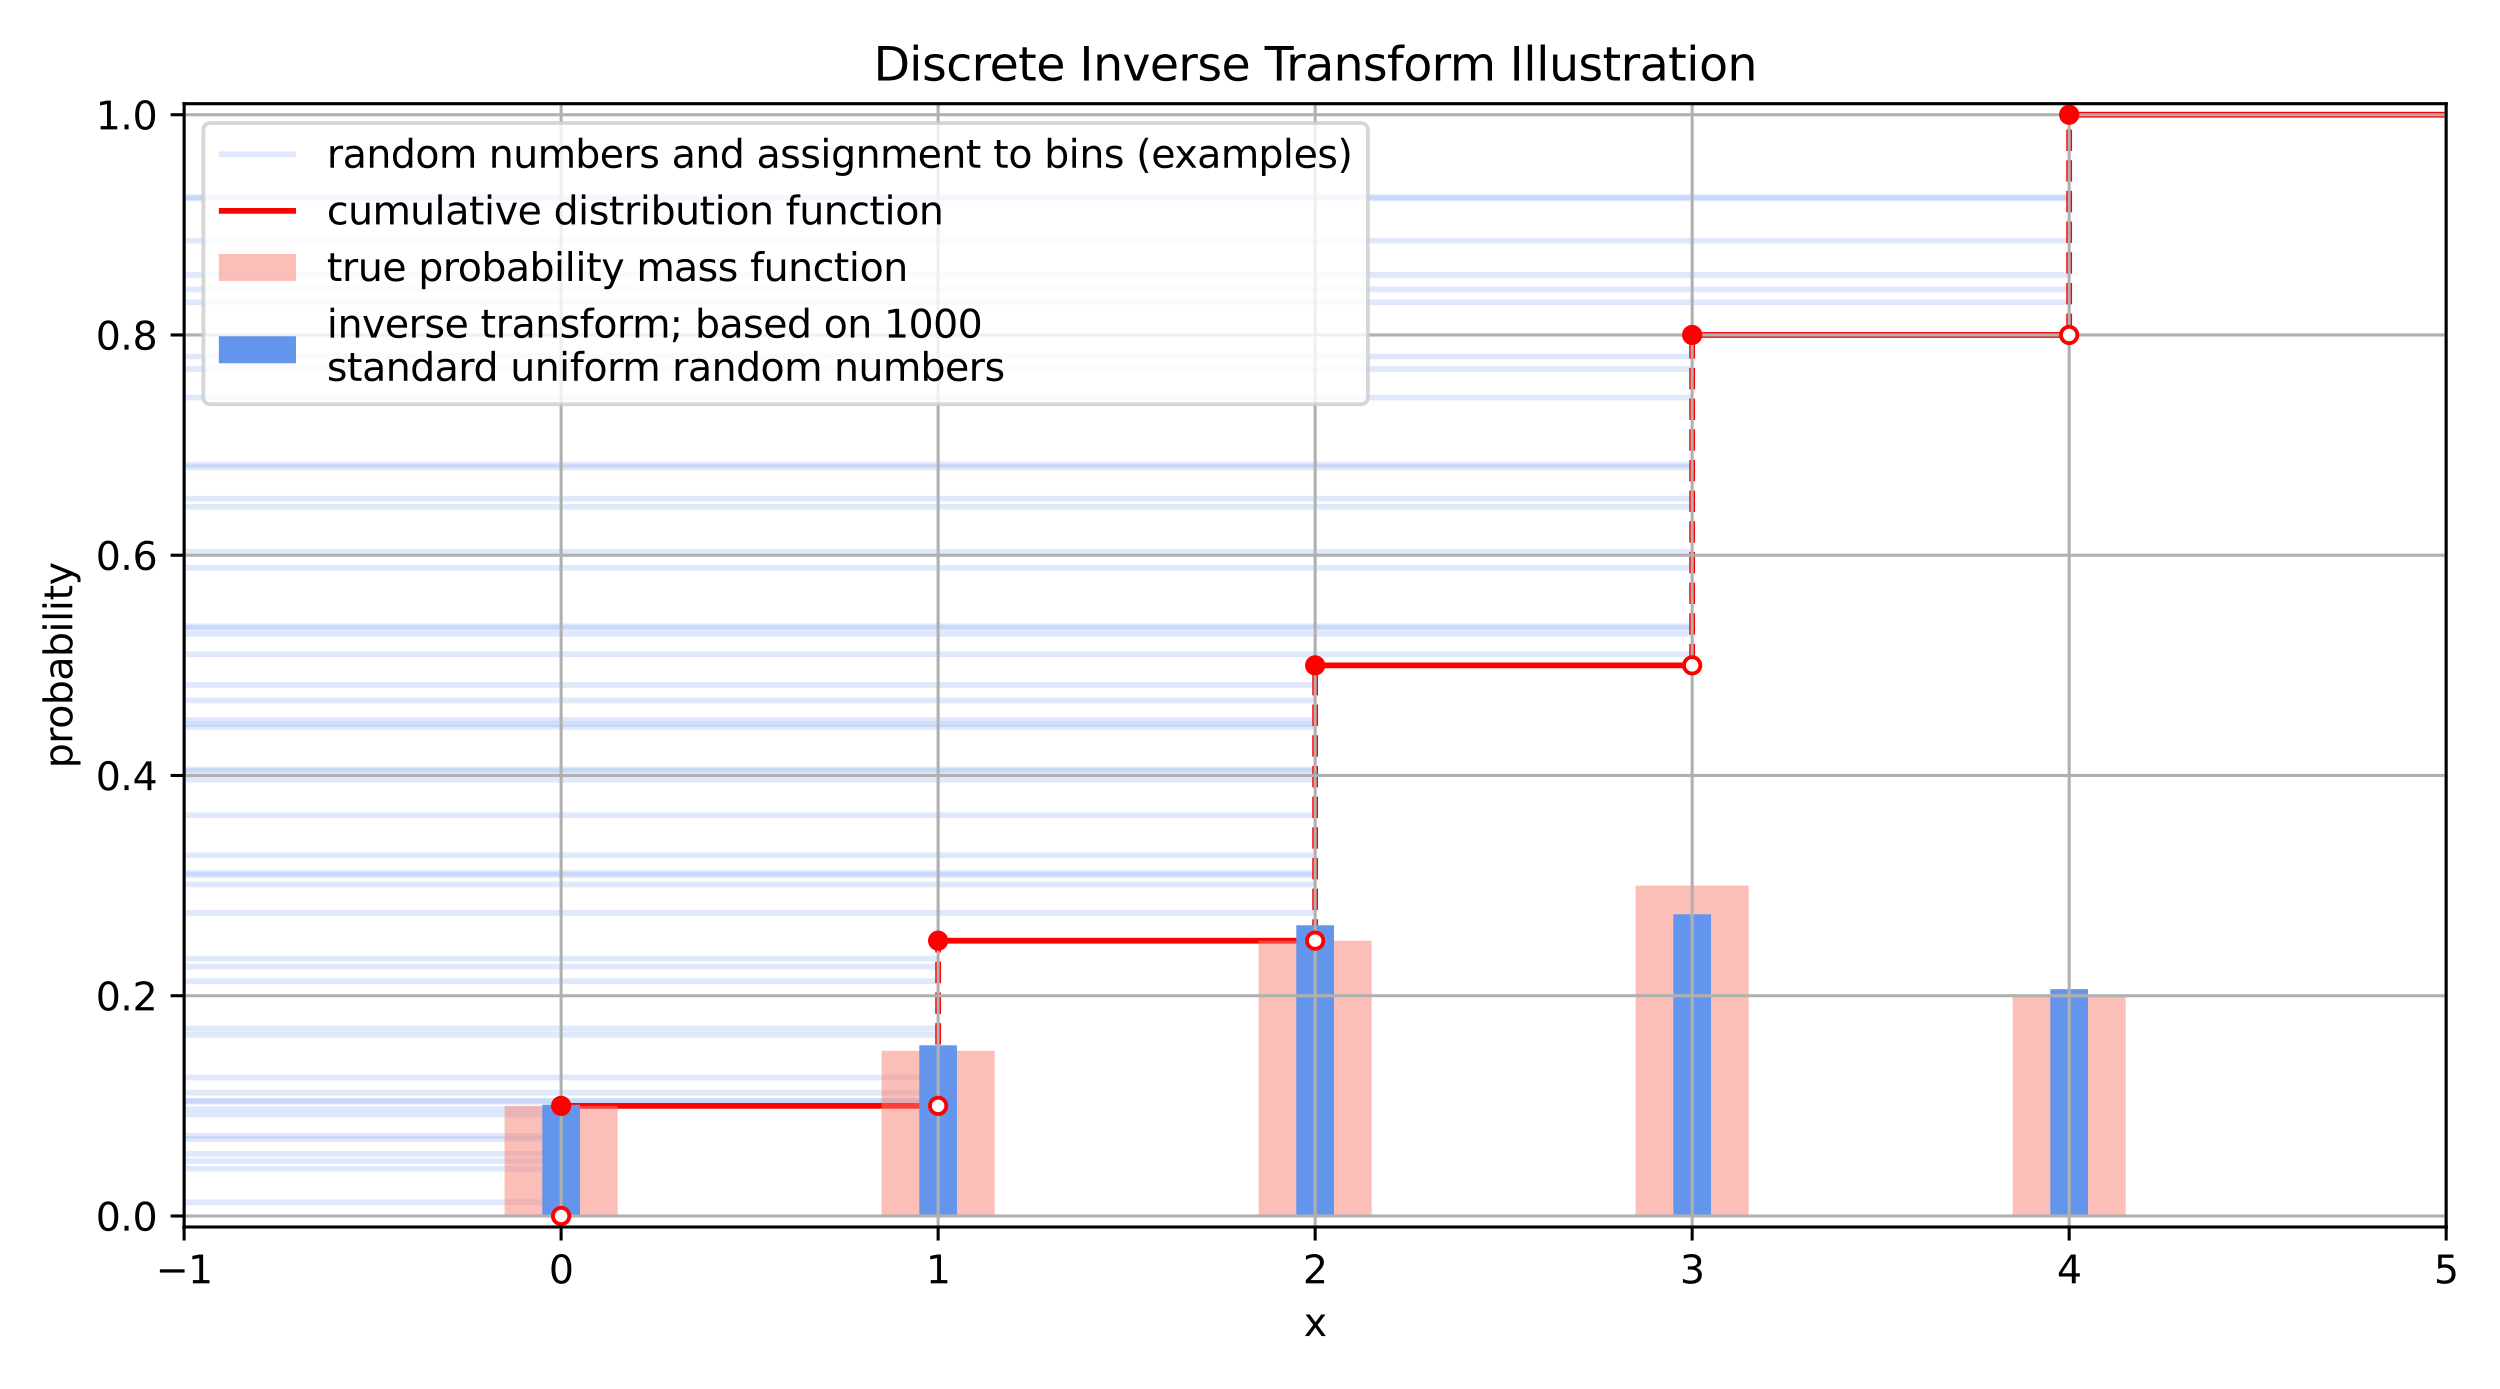 <?xml version="1.0" encoding="utf-8" standalone="no"?>
<!DOCTYPE svg PUBLIC "-//W3C//DTD SVG 1.1//EN"
  "http://www.w3.org/Graphics/SVG/1.1/DTD/svg11.dtd">
<svg xmlns:xlink="http://www.w3.org/1999/xlink" width="648pt" height="360pt" viewBox="0 0 648 360" xmlns="http://www.w3.org/2000/svg" version="1.1">
 <defs>
  <style type="text/css">*{stroke-linejoin: round; stroke-linecap: butt}</style>
 </defs>
 <g id="figure_1">
  <g id="patch_1">
   <path d="M 0 360 
L 648 360 
L 648 0 
L 0 0 
z
" style="fill: #ffffff"/>
  </g>
  <g id="axes_1">
   <g id="patch_2">
    <path d="M 47.72 318.04 
L 634.05 318.04 
L 634.05 26.88 
L 47.72 26.88 
z
" style="fill: #ffffff"/>
   </g>
   <g id="LineCollection_1">
    <path d="M 47.72 254.339 
L 243.163 254.339 
" clip-path="url(#p007c369b09)" style="fill: none; stroke: #6495ed; stroke-opacity: 0.2; stroke-width: 1.5"/>
    <path d="M 47.72 181.533 
L 340.885 181.533 
" clip-path="url(#p007c369b09)" style="fill: none; stroke: #6495ed; stroke-opacity: 0.2; stroke-width: 1.5"/>
    <path d="M 47.72 311.625 
L 145.442 311.625 
" clip-path="url(#p007c369b09)" style="fill: none; stroke: #6495ed; stroke-opacity: 0.2; stroke-width: 1.5"/>
    <path d="M 47.72 71.258 
L 536.328 71.258 
" clip-path="url(#p007c369b09)" style="fill: none; stroke: #6495ed; stroke-opacity: 0.2; stroke-width: 1.5"/>
    <path d="M 47.72 211.282 
L 340.885 211.282 
" clip-path="url(#p007c369b09)" style="fill: none; stroke: #6495ed; stroke-opacity: 0.2; stroke-width: 1.5"/>
    <path d="M 47.72 169.571 
L 438.607 169.571 
" clip-path="url(#p007c369b09)" style="fill: none; stroke: #6495ed; stroke-opacity: 0.2; stroke-width: 1.5"/>
    <path d="M 47.72 186.625 
L 340.885 186.625 
" clip-path="url(#p007c369b09)" style="fill: none; stroke: #6495ed; stroke-opacity: 0.2; stroke-width: 1.5"/>
    <path d="M 47.72 279.269 
L 243.163 279.269 
" clip-path="url(#p007c369b09)" style="fill: none; stroke: #6495ed; stroke-opacity: 0.2; stroke-width: 1.5"/>
    <path d="M 47.72 287.518 
L 145.442 287.518 
" clip-path="url(#p007c369b09)" style="fill: none; stroke: #6495ed; stroke-opacity: 0.2; stroke-width: 1.5"/>
    <path d="M 47.72 248.483 
L 243.163 248.483 
" clip-path="url(#p007c369b09)" style="fill: none; stroke: #6495ed; stroke-opacity: 0.2; stroke-width: 1.5"/>
    <path d="M 47.72 229.228 
L 340.885 229.228 
" clip-path="url(#p007c369b09)" style="fill: none; stroke: #6495ed; stroke-opacity: 0.2; stroke-width: 1.5"/>
    <path d="M 47.72 131.364 
L 438.607 131.364 
" clip-path="url(#p007c369b09)" style="fill: none; stroke: #6495ed; stroke-opacity: 0.2; stroke-width: 1.5"/>
    <path d="M 47.72 288.904 
L 145.442 288.904 
" clip-path="url(#p007c369b09)" style="fill: none; stroke: #6495ed; stroke-opacity: 0.2; stroke-width: 1.5"/>
    <path d="M 47.72 95.636 
L 438.607 95.636 
" clip-path="url(#p007c369b09)" style="fill: none; stroke: #6495ed; stroke-opacity: 0.2; stroke-width: 1.5"/>
    <path d="M 47.72 188.379 
L 340.885 188.379 
" clip-path="url(#p007c369b09)" style="fill: none; stroke: #6495ed; stroke-opacity: 0.2; stroke-width: 1.5"/>
    <path d="M 47.72 162.789 
L 438.607 162.789 
" clip-path="url(#p007c369b09)" style="fill: none; stroke: #6495ed; stroke-opacity: 0.2; stroke-width: 1.5"/>
    <path d="M 47.72 300.92 
L 145.442 300.92 
" clip-path="url(#p007c369b09)" style="fill: none; stroke: #6495ed; stroke-opacity: 0.2; stroke-width: 1.5"/>
    <path d="M 47.72 51.079 
L 536.328 51.079 
" clip-path="url(#p007c369b09)" style="fill: none; stroke: #6495ed; stroke-opacity: 0.2; stroke-width: 1.5"/>
    <path d="M 47.72 302.937 
L 145.442 302.937 
" clip-path="url(#p007c369b09)" style="fill: none; stroke: #6495ed; stroke-opacity: 0.2; stroke-width: 1.5"/>
    <path d="M 47.72 187.723 
L 340.885 187.723 
" clip-path="url(#p007c369b09)" style="fill: none; stroke: #6495ed; stroke-opacity: 0.2; stroke-width: 1.5"/>
    <path d="M 47.72 162.336 
L 438.607 162.336 
" clip-path="url(#p007c369b09)" style="fill: none; stroke: #6495ed; stroke-opacity: 0.2; stroke-width: 1.5"/>
    <path d="M 47.72 285.542 
L 243.163 285.542 
" clip-path="url(#p007c369b09)" style="fill: none; stroke: #6495ed; stroke-opacity: 0.2; stroke-width: 1.5"/>
    <path d="M 47.72 295.239 
L 145.442 295.239 
" clip-path="url(#p007c369b09)" style="fill: none; stroke: #6495ed; stroke-opacity: 0.2; stroke-width: 1.5"/>
    <path d="M 47.72 226.267 
L 340.885 226.267 
" clip-path="url(#p007c369b09)" style="fill: none; stroke: #6495ed; stroke-opacity: 0.2; stroke-width: 1.5"/>
    <path d="M 47.72 268.231 
L 243.163 268.231 
" clip-path="url(#p007c369b09)" style="fill: none; stroke: #6495ed; stroke-opacity: 0.2; stroke-width: 1.5"/>
    <path d="M 47.72 121.109 
L 438.607 121.109 
" clip-path="url(#p007c369b09)" style="fill: none; stroke: #6495ed; stroke-opacity: 0.2; stroke-width: 1.5"/>
    <path d="M 47.72 221.687 
L 340.885 221.687 
" clip-path="url(#p007c369b09)" style="fill: none; stroke: #6495ed; stroke-opacity: 0.2; stroke-width: 1.5"/>
    <path d="M 47.72 299.066 
L 145.442 299.066 
" clip-path="url(#p007c369b09)" style="fill: none; stroke: #6495ed; stroke-opacity: 0.2; stroke-width: 1.5"/>
    <path d="M 47.72 294.389 
L 145.442 294.389 
" clip-path="url(#p007c369b09)" style="fill: none; stroke: #6495ed; stroke-opacity: 0.2; stroke-width: 1.5"/>
    <path d="M 47.72 143.049 
L 438.607 143.049 
" clip-path="url(#p007c369b09)" style="fill: none; stroke: #6495ed; stroke-opacity: 0.2; stroke-width: 1.5"/>
    <path d="M 47.72 103.029 
L 438.607 103.029 
" clip-path="url(#p007c369b09)" style="fill: none; stroke: #6495ed; stroke-opacity: 0.2; stroke-width: 1.5"/>
    <path d="M 47.72 177.564 
L 340.885 177.564 
" clip-path="url(#p007c369b09)" style="fill: none; stroke: #6495ed; stroke-opacity: 0.2; stroke-width: 1.5"/>
    <path d="M 47.72 226.825 
L 340.885 226.825 
" clip-path="url(#p007c369b09)" style="fill: none; stroke: #6495ed; stroke-opacity: 0.2; stroke-width: 1.5"/>
    <path d="M 47.72 250.547 
L 243.163 250.547 
" clip-path="url(#p007c369b09)" style="fill: none; stroke: #6495ed; stroke-opacity: 0.2; stroke-width: 1.5"/>
    <path d="M 47.72 62.386 
L 536.328 62.386 
" clip-path="url(#p007c369b09)" style="fill: none; stroke: #6495ed; stroke-opacity: 0.2; stroke-width: 1.5"/>
    <path d="M 47.72 120.432 
L 438.607 120.432 
" clip-path="url(#p007c369b09)" style="fill: none; stroke: #6495ed; stroke-opacity: 0.2; stroke-width: 1.5"/>
    <path d="M 47.72 283.209 
L 243.163 283.209 
" clip-path="url(#p007c369b09)" style="fill: none; stroke: #6495ed; stroke-opacity: 0.2; stroke-width: 1.5"/>
    <path d="M 47.72 202.109 
L 340.885 202.109 
" clip-path="url(#p007c369b09)" style="fill: none; stroke: #6495ed; stroke-opacity: 0.2; stroke-width: 1.5"/>
    <path d="M 47.72 285.325 
L 243.163 285.325 
" clip-path="url(#p007c369b09)" style="fill: none; stroke: #6495ed; stroke-opacity: 0.2; stroke-width: 1.5"/>
    <path d="M 47.72 236.63 
L 340.885 236.63 
" clip-path="url(#p007c369b09)" style="fill: none; stroke: #6495ed; stroke-opacity: 0.2; stroke-width: 1.5"/>
    <path d="M 47.72 92.407 
L 438.607 92.407 
" clip-path="url(#p007c369b09)" style="fill: none; stroke: #6495ed; stroke-opacity: 0.2; stroke-width: 1.5"/>
    <path d="M 47.72 75.014 
L 536.328 75.014 
" clip-path="url(#p007c369b09)" style="fill: none; stroke: #6495ed; stroke-opacity: 0.2; stroke-width: 1.5"/>
    <path d="M 47.72 164.317 
L 438.607 164.317 
" clip-path="url(#p007c369b09)" style="fill: none; stroke: #6495ed; stroke-opacity: 0.2; stroke-width: 1.5"/>
    <path d="M 47.72 199.443 
L 340.885 199.443 
" clip-path="url(#p007c369b09)" style="fill: none; stroke: #6495ed; stroke-opacity: 0.2; stroke-width: 1.5"/>
    <path d="M 47.72 147.19 
L 438.607 147.19 
" clip-path="url(#p007c369b09)" style="fill: none; stroke: #6495ed; stroke-opacity: 0.2; stroke-width: 1.5"/>
    <path d="M 47.72 266.609 
L 243.163 266.609 
" clip-path="url(#p007c369b09)" style="fill: none; stroke: #6495ed; stroke-opacity: 0.2; stroke-width: 1.5"/>
    <path d="M 47.72 199.845 
L 340.885 199.845 
" clip-path="url(#p007c369b09)" style="fill: none; stroke: #6495ed; stroke-opacity: 0.2; stroke-width: 1.5"/>
    <path d="M 47.72 51.436 
L 536.328 51.436 
" clip-path="url(#p007c369b09)" style="fill: none; stroke: #6495ed; stroke-opacity: 0.2; stroke-width: 1.5"/>
    <path d="M 47.72 78.348 
L 536.328 78.348 
" clip-path="url(#p007c369b09)" style="fill: none; stroke: #6495ed; stroke-opacity: 0.2; stroke-width: 1.5"/>
    <path d="M 47.72 129.257 
L 438.607 129.257 
" clip-path="url(#p007c369b09)" style="fill: none; stroke: #6495ed; stroke-opacity: 0.2; stroke-width: 1.5"/>
   </g>
   <g id="LineCollection_2">
    <path d="M 145.442 315.185 
L 145.442 315.185 
" clip-path="url(#p007c369b09)" style="fill: none; stroke: #ff0000; stroke-width: 1.5"/>
    <path d="M 145.442 286.64 
L 243.163 286.64 
" clip-path="url(#p007c369b09)" style="fill: none; stroke: #ff0000; stroke-width: 1.5"/>
    <path d="M 243.163 243.823 
L 340.885 243.823 
" clip-path="url(#p007c369b09)" style="fill: none; stroke: #ff0000; stroke-width: 1.5"/>
    <path d="M 340.885 172.46 
L 438.607 172.46 
" clip-path="url(#p007c369b09)" style="fill: none; stroke: #ff0000; stroke-width: 1.5"/>
    <path d="M 438.607 86.825 
L 536.328 86.825 
" clip-path="url(#p007c369b09)" style="fill: none; stroke: #ff0000; stroke-width: 1.5"/>
    <path d="M 536.328 29.735 
L 634.05 29.735 
" clip-path="url(#p007c369b09)" style="fill: none; stroke: #ff0000; stroke-width: 1.5"/>
   </g>
   <g id="LineCollection_3">
    <path d="M 145.442 315.185 
L 145.442 286.64 
" clip-path="url(#p007c369b09)" style="fill: none; stroke-dasharray: 5.55,2.4; stroke-dashoffset: 0; stroke: #ff0000; stroke-width: 1.5"/>
    <path d="M 243.163 286.64 
L 243.163 243.823 
" clip-path="url(#p007c369b09)" style="fill: none; stroke-dasharray: 5.55,2.4; stroke-dashoffset: 0; stroke: #ff0000; stroke-width: 1.5"/>
    <path d="M 340.885 243.823 
L 340.885 172.46 
" clip-path="url(#p007c369b09)" style="fill: none; stroke-dasharray: 5.55,2.4; stroke-dashoffset: 0; stroke: #ff0000; stroke-width: 1.5"/>
    <path d="M 438.607 172.46 
L 438.607 86.825 
" clip-path="url(#p007c369b09)" style="fill: none; stroke-dasharray: 5.55,2.4; stroke-dashoffset: 0; stroke: #ff0000; stroke-width: 1.5"/>
    <path d="M 536.328 86.825 
L 536.328 29.735 
" clip-path="url(#p007c369b09)" style="fill: none; stroke-dasharray: 5.55,2.4; stroke-dashoffset: 0; stroke: #ff0000; stroke-width: 1.5"/>
   </g>
   <g id="patch_3">
    <path d="M 130.783 315.185 
L 160.1 315.185 
L 160.1 286.64 
L 130.783 286.64 
z
" clip-path="url(#p007c369b09)" style="fill: #fa8072; opacity: 0.5"/>
   </g>
   <g id="patch_4">
    <path d="M 228.505 315.185 
L 257.822 315.185 
L 257.822 272.368 
L 228.505 272.368 
z
" clip-path="url(#p007c369b09)" style="fill: #fa8072; opacity: 0.5"/>
   </g>
   <g id="patch_5">
    <path d="M 326.227 315.185 
L 355.543 315.185 
L 355.543 243.823 
L 326.227 243.823 
z
" clip-path="url(#p007c369b09)" style="fill: #fa8072; opacity: 0.5"/>
   </g>
   <g id="patch_6">
    <path d="M 423.948 315.185 
L 453.265 315.185 
L 453.265 229.55 
L 423.948 229.55 
z
" clip-path="url(#p007c369b09)" style="fill: #fa8072; opacity: 0.5"/>
   </g>
   <g id="patch_7">
    <path d="M 521.67 315.185 
L 550.987 315.185 
L 550.987 258.095 
L 521.67 258.095 
z
" clip-path="url(#p007c369b09)" style="fill: #fa8072; opacity: 0.5"/>
   </g>
   <g id="patch_8">
    <path d="M 140.556 315.185 
L 150.328 315.185 
L 150.328 286.355 
L 140.556 286.355 
z
" clip-path="url(#p007c369b09)" style="fill: #6495ed"/>
   </g>
   <g id="patch_9">
    <path d="M 238.277 315.185 
L 248.049 315.185 
L 248.049 270.941 
L 238.277 270.941 
z
" clip-path="url(#p007c369b09)" style="fill: #6495ed"/>
   </g>
   <g id="patch_10">
    <path d="M 335.999 315.185 
L 345.771 315.185 
L 345.771 239.826 
L 335.999 239.826 
z
" clip-path="url(#p007c369b09)" style="fill: #6495ed"/>
   </g>
   <g id="patch_11">
    <path d="M 433.721 315.185 
L 443.493 315.185 
L 443.493 236.972 
L 433.721 236.972 
z
" clip-path="url(#p007c369b09)" style="fill: #6495ed"/>
   </g>
   <g id="patch_12">
    <path d="M 531.442 315.185 
L 541.214 315.185 
L 541.214 256.383 
L 531.442 256.383 
z
" clip-path="url(#p007c369b09)" style="fill: #6495ed"/>
   </g>
   <g id="matplotlib.axis_1">
    <g id="xtick_1">
     <g id="line2d_1">
      <path d="M 47.72 318.04 
L 47.72 26.88 
" clip-path="url(#p007c369b09)" style="fill: none; stroke: #b0b0b0; stroke-width: 0.8; stroke-linecap: square"/>
     </g>
     <g id="line2d_2">
      <defs>
       <path id="m38295c2c17" d="M 0 0 
L 0 3.5 
" style="stroke: #000000; stroke-width: 0.8"/>
      </defs>
      <g>
       <use xlink:href="#m38295c2c17" x="47.72" y="318.04" style="stroke: #000000; stroke-width: 0.8"/>
      </g>
     </g>
     <g id="text_1">
      <!-- −1 -->
      <g transform="translate(40.349 332.638)scale(0.1 -0.1)">
       <defs>
        <path id="DejaVuSans-2212" d="M 678 2272 
L 4684 2272 
L 4684 1741 
L 678 1741 
L 678 2272 
z
" transform="scale(0.016)"/>
        <path id="DejaVuSans-31" d="M 794 531 
L 1825 531 
L 1825 4091 
L 703 3866 
L 703 4441 
L 1819 4666 
L 2450 4666 
L 2450 531 
L 3481 531 
L 3481 0 
L 794 0 
L 794 531 
z
" transform="scale(0.016)"/>
       </defs>
       <use xlink:href="#DejaVuSans-2212"/>
       <use xlink:href="#DejaVuSans-31" x="83.789"/>
      </g>
     </g>
    </g>
    <g id="xtick_2">
     <g id="line2d_3">
      <path d="M 145.442 318.04 
L 145.442 26.88 
" clip-path="url(#p007c369b09)" style="fill: none; stroke: #b0b0b0; stroke-width: 0.8; stroke-linecap: square"/>
     </g>
     <g id="line2d_4">
      <g>
       <use xlink:href="#m38295c2c17" x="145.442" y="318.04" style="stroke: #000000; stroke-width: 0.8"/>
      </g>
     </g>
     <g id="text_2">
      <!-- 0 -->
      <g transform="translate(142.26 332.638)scale(0.1 -0.1)">
       <defs>
        <path id="DejaVuSans-30" d="M 2034 4250 
Q 1547 4250 1301 3770 
Q 1056 3291 1056 2328 
Q 1056 1369 1301 889 
Q 1547 409 2034 409 
Q 2525 409 2770 889 
Q 3016 1369 3016 2328 
Q 3016 3291 2770 3770 
Q 2525 4250 2034 4250 
z
M 2034 4750 
Q 2819 4750 3233 4129 
Q 3647 3509 3647 2328 
Q 3647 1150 3233 529 
Q 2819 -91 2034 -91 
Q 1250 -91 836 529 
Q 422 1150 422 2328 
Q 422 3509 836 4129 
Q 1250 4750 2034 4750 
z
" transform="scale(0.016)"/>
       </defs>
       <use xlink:href="#DejaVuSans-30"/>
      </g>
     </g>
    </g>
    <g id="xtick_3">
     <g id="line2d_5">
      <path d="M 243.163 318.04 
L 243.163 26.88 
" clip-path="url(#p007c369b09)" style="fill: none; stroke: #b0b0b0; stroke-width: 0.8; stroke-linecap: square"/>
     </g>
     <g id="line2d_6">
      <g>
       <use xlink:href="#m38295c2c17" x="243.163" y="318.04" style="stroke: #000000; stroke-width: 0.8"/>
      </g>
     </g>
     <g id="text_3">
      <!-- 1 -->
      <g transform="translate(239.982 332.638)scale(0.1 -0.1)">
       <use xlink:href="#DejaVuSans-31"/>
      </g>
     </g>
    </g>
    <g id="xtick_4">
     <g id="line2d_7">
      <path d="M 340.885 318.04 
L 340.885 26.88 
" clip-path="url(#p007c369b09)" style="fill: none; stroke: #b0b0b0; stroke-width: 0.8; stroke-linecap: square"/>
     </g>
     <g id="line2d_8">
      <g>
       <use xlink:href="#m38295c2c17" x="340.885" y="318.04" style="stroke: #000000; stroke-width: 0.8"/>
      </g>
     </g>
     <g id="text_4">
      <!-- 2 -->
      <g transform="translate(337.704 332.638)scale(0.1 -0.1)">
       <defs>
        <path id="DejaVuSans-32" d="M 1228 531 
L 3431 531 
L 3431 0 
L 469 0 
L 469 531 
Q 828 903 1448 1529 
Q 2069 2156 2228 2338 
Q 2531 2678 2651 2914 
Q 2772 3150 2772 3378 
Q 2772 3750 2511 3984 
Q 2250 4219 1831 4219 
Q 1534 4219 1204 4116 
Q 875 4013 500 3803 
L 500 4441 
Q 881 4594 1212 4672 
Q 1544 4750 1819 4750 
Q 2544 4750 2975 4387 
Q 3406 4025 3406 3419 
Q 3406 3131 3298 2873 
Q 3191 2616 2906 2266 
Q 2828 2175 2409 1742 
Q 1991 1309 1228 531 
z
" transform="scale(0.016)"/>
       </defs>
       <use xlink:href="#DejaVuSans-32"/>
      </g>
     </g>
    </g>
    <g id="xtick_5">
     <g id="line2d_9">
      <path d="M 438.607 318.04 
L 438.607 26.88 
" clip-path="url(#p007c369b09)" style="fill: none; stroke: #b0b0b0; stroke-width: 0.8; stroke-linecap: square"/>
     </g>
     <g id="line2d_10">
      <g>
       <use xlink:href="#m38295c2c17" x="438.607" y="318.04" style="stroke: #000000; stroke-width: 0.8"/>
      </g>
     </g>
     <g id="text_5">
      <!-- 3 -->
      <g transform="translate(435.425 332.638)scale(0.1 -0.1)">
       <defs>
        <path id="DejaVuSans-33" d="M 2597 2516 
Q 3050 2419 3304 2112 
Q 3559 1806 3559 1356 
Q 3559 666 3084 287 
Q 2609 -91 1734 -91 
Q 1441 -91 1130 -33 
Q 819 25 488 141 
L 488 750 
Q 750 597 1062 519 
Q 1375 441 1716 441 
Q 2309 441 2620 675 
Q 2931 909 2931 1356 
Q 2931 1769 2642 2001 
Q 2353 2234 1838 2234 
L 1294 2234 
L 1294 2753 
L 1863 2753 
Q 2328 2753 2575 2939 
Q 2822 3125 2822 3475 
Q 2822 3834 2567 4026 
Q 2313 4219 1838 4219 
Q 1578 4219 1281 4162 
Q 984 4106 628 3988 
L 628 4550 
Q 988 4650 1302 4700 
Q 1616 4750 1894 4750 
Q 2613 4750 3031 4423 
Q 3450 4097 3450 3541 
Q 3450 3153 3228 2886 
Q 3006 2619 2597 2516 
z
" transform="scale(0.016)"/>
       </defs>
       <use xlink:href="#DejaVuSans-33"/>
      </g>
     </g>
    </g>
    <g id="xtick_6">
     <g id="line2d_11">
      <path d="M 536.328 318.04 
L 536.328 26.88 
" clip-path="url(#p007c369b09)" style="fill: none; stroke: #b0b0b0; stroke-width: 0.8; stroke-linecap: square"/>
     </g>
     <g id="line2d_12">
      <g>
       <use xlink:href="#m38295c2c17" x="536.328" y="318.04" style="stroke: #000000; stroke-width: 0.8"/>
      </g>
     </g>
     <g id="text_6">
      <!-- 4 -->
      <g transform="translate(533.147 332.638)scale(0.1 -0.1)">
       <defs>
        <path id="DejaVuSans-34" d="M 2419 4116 
L 825 1625 
L 2419 1625 
L 2419 4116 
z
M 2253 4666 
L 3047 4666 
L 3047 1625 
L 3713 1625 
L 3713 1100 
L 3047 1100 
L 3047 0 
L 2419 0 
L 2419 1100 
L 313 1100 
L 313 1709 
L 2253 4666 
z
" transform="scale(0.016)"/>
       </defs>
       <use xlink:href="#DejaVuSans-34"/>
      </g>
     </g>
    </g>
    <g id="xtick_7">
     <g id="line2d_13">
      <path d="M 634.05 318.04 
L 634.05 26.88 
" clip-path="url(#p007c369b09)" style="fill: none; stroke: #b0b0b0; stroke-width: 0.8; stroke-linecap: square"/>
     </g>
     <g id="line2d_14">
      <g>
       <use xlink:href="#m38295c2c17" x="634.05" y="318.04" style="stroke: #000000; stroke-width: 0.8"/>
      </g>
     </g>
     <g id="text_7">
      <!-- 5 -->
      <g transform="translate(630.869 332.638)scale(0.1 -0.1)">
       <defs>
        <path id="DejaVuSans-35" d="M 691 4666 
L 3169 4666 
L 3169 4134 
L 1269 4134 
L 1269 2991 
Q 1406 3038 1543 3061 
Q 1681 3084 1819 3084 
Q 2600 3084 3056 2656 
Q 3513 2228 3513 1497 
Q 3513 744 3044 326 
Q 2575 -91 1722 -91 
Q 1428 -91 1123 -41 
Q 819 9 494 109 
L 494 744 
Q 775 591 1075 516 
Q 1375 441 1709 441 
Q 2250 441 2565 725 
Q 2881 1009 2881 1497 
Q 2881 1984 2565 2268 
Q 2250 2553 1709 2553 
Q 1456 2553 1204 2497 
Q 953 2441 691 2322 
L 691 4666 
z
" transform="scale(0.016)"/>
       </defs>
       <use xlink:href="#DejaVuSans-35"/>
      </g>
     </g>
    </g>
    <g id="text_8">
     <!-- x -->
     <g transform="translate(337.926 346.317)scale(0.1 -0.1)">
      <defs>
       <path id="DejaVuSans-78" d="M 3513 3500 
L 2247 1797 
L 3578 0 
L 2900 0 
L 1881 1375 
L 863 0 
L 184 0 
L 1544 1831 
L 300 3500 
L 978 3500 
L 1906 2253 
L 2834 3500 
L 3513 3500 
z
" transform="scale(0.016)"/>
      </defs>
      <use xlink:href="#DejaVuSans-78"/>
     </g>
    </g>
   </g>
   <g id="matplotlib.axis_2">
    <g id="ytick_1">
     <g id="line2d_15">
      <path d="M 47.72 315.185 
L 634.05 315.185 
" clip-path="url(#p007c369b09)" style="fill: none; stroke: #b0b0b0; stroke-width: 0.8; stroke-linecap: square"/>
     </g>
     <g id="line2d_16">
      <defs>
       <path id="m69687d955c" d="M 0 0 
L -3.5 0 
" style="stroke: #000000; stroke-width: 0.8"/>
      </defs>
      <g>
       <use xlink:href="#m69687d955c" x="47.72" y="315.185" style="stroke: #000000; stroke-width: 0.8"/>
      </g>
     </g>
     <g id="text_9">
      <!-- 0.0 -->
      <g transform="translate(24.817 318.985)scale(0.1 -0.1)">
       <defs>
        <path id="DejaVuSans-2e" d="M 684 794 
L 1344 794 
L 1344 0 
L 684 0 
L 684 794 
z
" transform="scale(0.016)"/>
       </defs>
       <use xlink:href="#DejaVuSans-30"/>
       <use xlink:href="#DejaVuSans-2e" x="63.623"/>
       <use xlink:href="#DejaVuSans-30" x="95.41"/>
      </g>
     </g>
    </g>
    <g id="ytick_2">
     <g id="line2d_17">
      <path d="M 47.72 258.095 
L 634.05 258.095 
" clip-path="url(#p007c369b09)" style="fill: none; stroke: #b0b0b0; stroke-width: 0.8; stroke-linecap: square"/>
     </g>
     <g id="line2d_18">
      <g>
       <use xlink:href="#m69687d955c" x="47.72" y="258.095" style="stroke: #000000; stroke-width: 0.8"/>
      </g>
     </g>
     <g id="text_10">
      <!-- 0.2 -->
      <g transform="translate(24.817 261.895)scale(0.1 -0.1)">
       <use xlink:href="#DejaVuSans-30"/>
       <use xlink:href="#DejaVuSans-2e" x="63.623"/>
       <use xlink:href="#DejaVuSans-32" x="95.41"/>
      </g>
     </g>
    </g>
    <g id="ytick_3">
     <g id="line2d_19">
      <path d="M 47.72 201.005 
L 634.05 201.005 
" clip-path="url(#p007c369b09)" style="fill: none; stroke: #b0b0b0; stroke-width: 0.8; stroke-linecap: square"/>
     </g>
     <g id="line2d_20">
      <g>
       <use xlink:href="#m69687d955c" x="47.72" y="201.005" style="stroke: #000000; stroke-width: 0.8"/>
      </g>
     </g>
     <g id="text_11">
      <!-- 0.4 -->
      <g transform="translate(24.817 204.804)scale(0.1 -0.1)">
       <use xlink:href="#DejaVuSans-30"/>
       <use xlink:href="#DejaVuSans-2e" x="63.623"/>
       <use xlink:href="#DejaVuSans-34" x="95.41"/>
      </g>
     </g>
    </g>
    <g id="ytick_4">
     <g id="line2d_21">
      <path d="M 47.72 143.915 
L 634.05 143.915 
" clip-path="url(#p007c369b09)" style="fill: none; stroke: #b0b0b0; stroke-width: 0.8; stroke-linecap: square"/>
     </g>
     <g id="line2d_22">
      <g>
       <use xlink:href="#m69687d955c" x="47.72" y="143.915" style="stroke: #000000; stroke-width: 0.8"/>
      </g>
     </g>
     <g id="text_12">
      <!-- 0.6 -->
      <g transform="translate(24.817 147.714)scale(0.1 -0.1)">
       <defs>
        <path id="DejaVuSans-36" d="M 2113 2584 
Q 1688 2584 1439 2293 
Q 1191 2003 1191 1497 
Q 1191 994 1439 701 
Q 1688 409 2113 409 
Q 2538 409 2786 701 
Q 3034 994 3034 1497 
Q 3034 2003 2786 2293 
Q 2538 2584 2113 2584 
z
M 3366 4563 
L 3366 3988 
Q 3128 4100 2886 4159 
Q 2644 4219 2406 4219 
Q 1781 4219 1451 3797 
Q 1122 3375 1075 2522 
Q 1259 2794 1537 2939 
Q 1816 3084 2150 3084 
Q 2853 3084 3261 2657 
Q 3669 2231 3669 1497 
Q 3669 778 3244 343 
Q 2819 -91 2113 -91 
Q 1303 -91 875 529 
Q 447 1150 447 2328 
Q 447 3434 972 4092 
Q 1497 4750 2381 4750 
Q 2619 4750 2861 4703 
Q 3103 4656 3366 4563 
z
" transform="scale(0.016)"/>
       </defs>
       <use xlink:href="#DejaVuSans-30"/>
       <use xlink:href="#DejaVuSans-2e" x="63.623"/>
       <use xlink:href="#DejaVuSans-36" x="95.41"/>
      </g>
     </g>
    </g>
    <g id="ytick_5">
     <g id="line2d_23">
      <path d="M 47.72 86.825 
L 634.05 86.825 
" clip-path="url(#p007c369b09)" style="fill: none; stroke: #b0b0b0; stroke-width: 0.8; stroke-linecap: square"/>
     </g>
     <g id="line2d_24">
      <g>
       <use xlink:href="#m69687d955c" x="47.72" y="86.825" style="stroke: #000000; stroke-width: 0.8"/>
      </g>
     </g>
     <g id="text_13">
      <!-- 0.8 -->
      <g transform="translate(24.817 90.624)scale(0.1 -0.1)">
       <defs>
        <path id="DejaVuSans-38" d="M 2034 2216 
Q 1584 2216 1326 1975 
Q 1069 1734 1069 1313 
Q 1069 891 1326 650 
Q 1584 409 2034 409 
Q 2484 409 2743 651 
Q 3003 894 3003 1313 
Q 3003 1734 2745 1975 
Q 2488 2216 2034 2216 
z
M 1403 2484 
Q 997 2584 770 2862 
Q 544 3141 544 3541 
Q 544 4100 942 4425 
Q 1341 4750 2034 4750 
Q 2731 4750 3128 4425 
Q 3525 4100 3525 3541 
Q 3525 3141 3298 2862 
Q 3072 2584 2669 2484 
Q 3125 2378 3379 2068 
Q 3634 1759 3634 1313 
Q 3634 634 3220 271 
Q 2806 -91 2034 -91 
Q 1263 -91 848 271 
Q 434 634 434 1313 
Q 434 1759 690 2068 
Q 947 2378 1403 2484 
z
M 1172 3481 
Q 1172 3119 1398 2916 
Q 1625 2713 2034 2713 
Q 2441 2713 2670 2916 
Q 2900 3119 2900 3481 
Q 2900 3844 2670 4047 
Q 2441 4250 2034 4250 
Q 1625 4250 1398 4047 
Q 1172 3844 1172 3481 
z
" transform="scale(0.016)"/>
       </defs>
       <use xlink:href="#DejaVuSans-30"/>
       <use xlink:href="#DejaVuSans-2e" x="63.623"/>
       <use xlink:href="#DejaVuSans-38" x="95.41"/>
      </g>
     </g>
    </g>
    <g id="ytick_6">
     <g id="line2d_25">
      <path d="M 47.72 29.735 
L 634.05 29.735 
" clip-path="url(#p007c369b09)" style="fill: none; stroke: #b0b0b0; stroke-width: 0.8; stroke-linecap: square"/>
     </g>
     <g id="line2d_26">
      <g>
       <use xlink:href="#m69687d955c" x="47.72" y="29.735" style="stroke: #000000; stroke-width: 0.8"/>
      </g>
     </g>
     <g id="text_14">
      <!-- 1.0 -->
      <g transform="translate(24.817 33.534)scale(0.1 -0.1)">
       <use xlink:href="#DejaVuSans-31"/>
       <use xlink:href="#DejaVuSans-2e" x="63.623"/>
       <use xlink:href="#DejaVuSans-30" x="95.41"/>
      </g>
     </g>
    </g>
    <g id="text_15">
     <!-- probability -->
     <g transform="translate(18.737 199.136)rotate(-90)scale(0.1 -0.1)">
      <defs>
       <path id="DejaVuSans-70" d="M 1159 525 
L 1159 -1331 
L 581 -1331 
L 581 3500 
L 1159 3500 
L 1159 2969 
Q 1341 3281 1617 3432 
Q 1894 3584 2278 3584 
Q 2916 3584 3314 3078 
Q 3713 2572 3713 1747 
Q 3713 922 3314 415 
Q 2916 -91 2278 -91 
Q 1894 -91 1617 61 
Q 1341 213 1159 525 
z
M 3116 1747 
Q 3116 2381 2855 2742 
Q 2594 3103 2138 3103 
Q 1681 3103 1420 2742 
Q 1159 2381 1159 1747 
Q 1159 1113 1420 752 
Q 1681 391 2138 391 
Q 2594 391 2855 752 
Q 3116 1113 3116 1747 
z
" transform="scale(0.016)"/>
       <path id="DejaVuSans-72" d="M 2631 2963 
Q 2534 3019 2420 3045 
Q 2306 3072 2169 3072 
Q 1681 3072 1420 2755 
Q 1159 2438 1159 1844 
L 1159 0 
L 581 0 
L 581 3500 
L 1159 3500 
L 1159 2956 
Q 1341 3275 1631 3429 
Q 1922 3584 2338 3584 
Q 2397 3584 2469 3576 
Q 2541 3569 2628 3553 
L 2631 2963 
z
" transform="scale(0.016)"/>
       <path id="DejaVuSans-6f" d="M 1959 3097 
Q 1497 3097 1228 2736 
Q 959 2375 959 1747 
Q 959 1119 1226 758 
Q 1494 397 1959 397 
Q 2419 397 2687 759 
Q 2956 1122 2956 1747 
Q 2956 2369 2687 2733 
Q 2419 3097 1959 3097 
z
M 1959 3584 
Q 2709 3584 3137 3096 
Q 3566 2609 3566 1747 
Q 3566 888 3137 398 
Q 2709 -91 1959 -91 
Q 1206 -91 779 398 
Q 353 888 353 1747 
Q 353 2609 779 3096 
Q 1206 3584 1959 3584 
z
" transform="scale(0.016)"/>
       <path id="DejaVuSans-62" d="M 3116 1747 
Q 3116 2381 2855 2742 
Q 2594 3103 2138 3103 
Q 1681 3103 1420 2742 
Q 1159 2381 1159 1747 
Q 1159 1113 1420 752 
Q 1681 391 2138 391 
Q 2594 391 2855 752 
Q 3116 1113 3116 1747 
z
M 1159 2969 
Q 1341 3281 1617 3432 
Q 1894 3584 2278 3584 
Q 2916 3584 3314 3078 
Q 3713 2572 3713 1747 
Q 3713 922 3314 415 
Q 2916 -91 2278 -91 
Q 1894 -91 1617 61 
Q 1341 213 1159 525 
L 1159 0 
L 581 0 
L 581 4863 
L 1159 4863 
L 1159 2969 
z
" transform="scale(0.016)"/>
       <path id="DejaVuSans-61" d="M 2194 1759 
Q 1497 1759 1228 1600 
Q 959 1441 959 1056 
Q 959 750 1161 570 
Q 1363 391 1709 391 
Q 2188 391 2477 730 
Q 2766 1069 2766 1631 
L 2766 1759 
L 2194 1759 
z
M 3341 1997 
L 3341 0 
L 2766 0 
L 2766 531 
Q 2569 213 2275 61 
Q 1981 -91 1556 -91 
Q 1019 -91 701 211 
Q 384 513 384 1019 
Q 384 1609 779 1909 
Q 1175 2209 1959 2209 
L 2766 2209 
L 2766 2266 
Q 2766 2663 2505 2880 
Q 2244 3097 1772 3097 
Q 1472 3097 1187 3025 
Q 903 2953 641 2809 
L 641 3341 
Q 956 3463 1253 3523 
Q 1550 3584 1831 3584 
Q 2591 3584 2966 3190 
Q 3341 2797 3341 1997 
z
" transform="scale(0.016)"/>
       <path id="DejaVuSans-69" d="M 603 3500 
L 1178 3500 
L 1178 0 
L 603 0 
L 603 3500 
z
M 603 4863 
L 1178 4863 
L 1178 4134 
L 603 4134 
L 603 4863 
z
" transform="scale(0.016)"/>
       <path id="DejaVuSans-6c" d="M 603 4863 
L 1178 4863 
L 1178 0 
L 603 0 
L 603 4863 
z
" transform="scale(0.016)"/>
       <path id="DejaVuSans-74" d="M 1172 4494 
L 1172 3500 
L 2356 3500 
L 2356 3053 
L 1172 3053 
L 1172 1153 
Q 1172 725 1289 603 
Q 1406 481 1766 481 
L 2356 481 
L 2356 0 
L 1766 0 
Q 1100 0 847 248 
Q 594 497 594 1153 
L 594 3053 
L 172 3053 
L 172 3500 
L 594 3500 
L 594 4494 
L 1172 4494 
z
" transform="scale(0.016)"/>
       <path id="DejaVuSans-79" d="M 2059 -325 
Q 1816 -950 1584 -1140 
Q 1353 -1331 966 -1331 
L 506 -1331 
L 506 -850 
L 844 -850 
Q 1081 -850 1212 -737 
Q 1344 -625 1503 -206 
L 1606 56 
L 191 3500 
L 800 3500 
L 1894 763 
L 2988 3500 
L 3597 3500 
L 2059 -325 
z
" transform="scale(0.016)"/>
      </defs>
      <use xlink:href="#DejaVuSans-70"/>
      <use xlink:href="#DejaVuSans-72" x="63.477"/>
      <use xlink:href="#DejaVuSans-6f" x="102.34"/>
      <use xlink:href="#DejaVuSans-62" x="163.521"/>
      <use xlink:href="#DejaVuSans-61" x="226.998"/>
      <use xlink:href="#DejaVuSans-62" x="288.277"/>
      <use xlink:href="#DejaVuSans-69" x="351.754"/>
      <use xlink:href="#DejaVuSans-6c" x="379.537"/>
      <use xlink:href="#DejaVuSans-69" x="407.32"/>
      <use xlink:href="#DejaVuSans-74" x="435.104"/>
      <use xlink:href="#DejaVuSans-79" x="474.312"/>
     </g>
    </g>
   </g>
   <g id="PathCollection_1">
    <defs>
     <path id="ma852a570df" d="M 0 2.121 
C 0.563 2.121 1.102 1.898 1.5 1.5 
C 1.898 1.102 2.121 0.563 2.121 0 
C 2.121 -0.563 1.898 -1.102 1.5 -1.5 
C 1.102 -1.898 0.563 -2.121 0 -2.121 
C -0.563 -2.121 -1.102 -1.898 -1.5 -1.5 
C -1.898 -1.102 -2.121 -0.563 -2.121 0 
C -2.121 0.563 -1.898 1.102 -1.5 1.5 
C -1.102 1.898 -0.563 2.121 0 2.121 
z
" style="stroke: #ff0000"/>
    </defs>
    <g clip-path="url(#p007c369b09)">
     <use xlink:href="#ma852a570df" x="145.442" y="286.64" style="fill: #ff0000; stroke: #ff0000"/>
     <use xlink:href="#ma852a570df" x="243.163" y="243.823" style="fill: #ff0000; stroke: #ff0000"/>
     <use xlink:href="#ma852a570df" x="340.885" y="172.46" style="fill: #ff0000; stroke: #ff0000"/>
     <use xlink:href="#ma852a570df" x="438.607" y="86.825" style="fill: #ff0000; stroke: #ff0000"/>
     <use xlink:href="#ma852a570df" x="536.328" y="29.735" style="fill: #ff0000; stroke: #ff0000"/>
    </g>
   </g>
   <g id="PathCollection_2">
    <defs>
     <path id="mc5280911f0" d="M 0 2.121 
C 0.563 2.121 1.102 1.898 1.5 1.5 
C 1.898 1.102 2.121 0.563 2.121 0 
C 2.121 -0.563 1.898 -1.102 1.5 -1.5 
C 1.102 -1.898 0.563 -2.121 0 -2.121 
C -0.563 -2.121 -1.102 -1.898 -1.5 -1.5 
C -1.898 -1.102 -2.121 -0.563 -2.121 0 
C -2.121 0.563 -1.898 1.102 -1.5 1.5 
C -1.102 1.898 -0.563 2.121 0 2.121 
z
" style="stroke: #ff0000"/>
    </defs>
    <g clip-path="url(#p007c369b09)">
     <use xlink:href="#mc5280911f0" x="145.442" y="315.185" style="fill: #ffffff; stroke: #ff0000"/>
     <use xlink:href="#mc5280911f0" x="243.163" y="286.64" style="fill: #ffffff; stroke: #ff0000"/>
     <use xlink:href="#mc5280911f0" x="340.885" y="243.823" style="fill: #ffffff; stroke: #ff0000"/>
     <use xlink:href="#mc5280911f0" x="438.607" y="172.46" style="fill: #ffffff; stroke: #ff0000"/>
     <use xlink:href="#mc5280911f0" x="536.328" y="86.825" style="fill: #ffffff; stroke: #ff0000"/>
    </g>
   </g>
   <g id="patch_13">
    <path d="M 47.72 318.04 
L 47.72 26.88 
" style="fill: none; stroke: #000000; stroke-width: 0.8; stroke-linejoin: miter; stroke-linecap: square"/>
   </g>
   <g id="patch_14">
    <path d="M 634.05 318.04 
L 634.05 26.88 
" style="fill: none; stroke: #000000; stroke-width: 0.8; stroke-linejoin: miter; stroke-linecap: square"/>
   </g>
   <g id="patch_15">
    <path d="M 47.72 318.04 
L 634.05 318.04 
" style="fill: none; stroke: #000000; stroke-width: 0.8; stroke-linejoin: miter; stroke-linecap: square"/>
   </g>
   <g id="patch_16">
    <path d="M 47.72 26.88 
L 634.05 26.88 
" style="fill: none; stroke: #000000; stroke-width: 0.8; stroke-linejoin: miter; stroke-linecap: square"/>
   </g>
   <g id="text_16">
    <!-- Discrete Inverse Transform Illustration -->
    <g transform="translate(226.425 20.88)scale(0.12 -0.12)">
     <defs>
      <path id="DejaVuSans-44" d="M 1259 4147 
L 1259 519 
L 2022 519 
Q 2988 519 3436 956 
Q 3884 1394 3884 2338 
Q 3884 3275 3436 3711 
Q 2988 4147 2022 4147 
L 1259 4147 
z
M 628 4666 
L 1925 4666 
Q 3281 4666 3915 4102 
Q 4550 3538 4550 2338 
Q 4550 1131 3912 565 
Q 3275 0 1925 0 
L 628 0 
L 628 4666 
z
" transform="scale(0.016)"/>
      <path id="DejaVuSans-73" d="M 2834 3397 
L 2834 2853 
Q 2591 2978 2328 3040 
Q 2066 3103 1784 3103 
Q 1356 3103 1142 2972 
Q 928 2841 928 2578 
Q 928 2378 1081 2264 
Q 1234 2150 1697 2047 
L 1894 2003 
Q 2506 1872 2764 1633 
Q 3022 1394 3022 966 
Q 3022 478 2636 193 
Q 2250 -91 1575 -91 
Q 1294 -91 989 -36 
Q 684 19 347 128 
L 347 722 
Q 666 556 975 473 
Q 1284 391 1588 391 
Q 1994 391 2212 530 
Q 2431 669 2431 922 
Q 2431 1156 2273 1281 
Q 2116 1406 1581 1522 
L 1381 1569 
Q 847 1681 609 1914 
Q 372 2147 372 2553 
Q 372 3047 722 3315 
Q 1072 3584 1716 3584 
Q 2034 3584 2315 3537 
Q 2597 3491 2834 3397 
z
" transform="scale(0.016)"/>
      <path id="DejaVuSans-63" d="M 3122 3366 
L 3122 2828 
Q 2878 2963 2633 3030 
Q 2388 3097 2138 3097 
Q 1578 3097 1268 2742 
Q 959 2388 959 1747 
Q 959 1106 1268 751 
Q 1578 397 2138 397 
Q 2388 397 2633 464 
Q 2878 531 3122 666 
L 3122 134 
Q 2881 22 2623 -34 
Q 2366 -91 2075 -91 
Q 1284 -91 818 406 
Q 353 903 353 1747 
Q 353 2603 823 3093 
Q 1294 3584 2113 3584 
Q 2378 3584 2631 3529 
Q 2884 3475 3122 3366 
z
" transform="scale(0.016)"/>
      <path id="DejaVuSans-65" d="M 3597 1894 
L 3597 1613 
L 953 1613 
Q 991 1019 1311 708 
Q 1631 397 2203 397 
Q 2534 397 2845 478 
Q 3156 559 3463 722 
L 3463 178 
Q 3153 47 2828 -22 
Q 2503 -91 2169 -91 
Q 1331 -91 842 396 
Q 353 884 353 1716 
Q 353 2575 817 3079 
Q 1281 3584 2069 3584 
Q 2775 3584 3186 3129 
Q 3597 2675 3597 1894 
z
M 3022 2063 
Q 3016 2534 2758 2815 
Q 2500 3097 2075 3097 
Q 1594 3097 1305 2825 
Q 1016 2553 972 2059 
L 3022 2063 
z
" transform="scale(0.016)"/>
      <path id="DejaVuSans-20" transform="scale(0.016)"/>
      <path id="DejaVuSans-49" d="M 628 4666 
L 1259 4666 
L 1259 0 
L 628 0 
L 628 4666 
z
" transform="scale(0.016)"/>
      <path id="DejaVuSans-6e" d="M 3513 2113 
L 3513 0 
L 2938 0 
L 2938 2094 
Q 2938 2591 2744 2837 
Q 2550 3084 2163 3084 
Q 1697 3084 1428 2787 
Q 1159 2491 1159 1978 
L 1159 0 
L 581 0 
L 581 3500 
L 1159 3500 
L 1159 2956 
Q 1366 3272 1645 3428 
Q 1925 3584 2291 3584 
Q 2894 3584 3203 3211 
Q 3513 2838 3513 2113 
z
" transform="scale(0.016)"/>
      <path id="DejaVuSans-76" d="M 191 3500 
L 800 3500 
L 1894 563 
L 2988 3500 
L 3597 3500 
L 2284 0 
L 1503 0 
L 191 3500 
z
" transform="scale(0.016)"/>
      <path id="DejaVuSans-54" d="M -19 4666 
L 3928 4666 
L 3928 4134 
L 2272 4134 
L 2272 0 
L 1638 0 
L 1638 4134 
L -19 4134 
L -19 4666 
z
" transform="scale(0.016)"/>
      <path id="DejaVuSans-66" d="M 2375 4863 
L 2375 4384 
L 1825 4384 
Q 1516 4384 1395 4259 
Q 1275 4134 1275 3809 
L 1275 3500 
L 2222 3500 
L 2222 3053 
L 1275 3053 
L 1275 0 
L 697 0 
L 697 3053 
L 147 3053 
L 147 3500 
L 697 3500 
L 697 3744 
Q 697 4328 969 4595 
Q 1241 4863 1831 4863 
L 2375 4863 
z
" transform="scale(0.016)"/>
      <path id="DejaVuSans-6d" d="M 3328 2828 
Q 3544 3216 3844 3400 
Q 4144 3584 4550 3584 
Q 5097 3584 5394 3201 
Q 5691 2819 5691 2113 
L 5691 0 
L 5113 0 
L 5113 2094 
Q 5113 2597 4934 2840 
Q 4756 3084 4391 3084 
Q 3944 3084 3684 2787 
Q 3425 2491 3425 1978 
L 3425 0 
L 2847 0 
L 2847 2094 
Q 2847 2600 2669 2842 
Q 2491 3084 2119 3084 
Q 1678 3084 1418 2786 
Q 1159 2488 1159 1978 
L 1159 0 
L 581 0 
L 581 3500 
L 1159 3500 
L 1159 2956 
Q 1356 3278 1631 3431 
Q 1906 3584 2284 3584 
Q 2666 3584 2933 3390 
Q 3200 3197 3328 2828 
z
" transform="scale(0.016)"/>
      <path id="DejaVuSans-75" d="M 544 1381 
L 544 3500 
L 1119 3500 
L 1119 1403 
Q 1119 906 1312 657 
Q 1506 409 1894 409 
Q 2359 409 2629 706 
Q 2900 1003 2900 1516 
L 2900 3500 
L 3475 3500 
L 3475 0 
L 2900 0 
L 2900 538 
Q 2691 219 2414 64 
Q 2138 -91 1772 -91 
Q 1169 -91 856 284 
Q 544 659 544 1381 
z
M 1991 3584 
L 1991 3584 
z
" transform="scale(0.016)"/>
     </defs>
     <use xlink:href="#DejaVuSans-44"/>
     <use xlink:href="#DejaVuSans-69" x="77.002"/>
     <use xlink:href="#DejaVuSans-73" x="104.785"/>
     <use xlink:href="#DejaVuSans-63" x="156.885"/>
     <use xlink:href="#DejaVuSans-72" x="211.865"/>
     <use xlink:href="#DejaVuSans-65" x="250.729"/>
     <use xlink:href="#DejaVuSans-74" x="312.252"/>
     <use xlink:href="#DejaVuSans-65" x="351.461"/>
     <use xlink:href="#DejaVuSans-20" x="412.984"/>
     <use xlink:href="#DejaVuSans-49" x="444.771"/>
     <use xlink:href="#DejaVuSans-6e" x="474.264"/>
     <use xlink:href="#DejaVuSans-76" x="537.643"/>
     <use xlink:href="#DejaVuSans-65" x="596.822"/>
     <use xlink:href="#DejaVuSans-72" x="658.346"/>
     <use xlink:href="#DejaVuSans-73" x="699.459"/>
     <use xlink:href="#DejaVuSans-65" x="751.559"/>
     <use xlink:href="#DejaVuSans-20" x="813.082"/>
     <use xlink:href="#DejaVuSans-54" x="844.869"/>
     <use xlink:href="#DejaVuSans-72" x="891.203"/>
     <use xlink:href="#DejaVuSans-61" x="932.316"/>
     <use xlink:href="#DejaVuSans-6e" x="993.596"/>
     <use xlink:href="#DejaVuSans-73" x="1056.975"/>
     <use xlink:href="#DejaVuSans-66" x="1109.074"/>
     <use xlink:href="#DejaVuSans-6f" x="1144.279"/>
     <use xlink:href="#DejaVuSans-72" x="1205.461"/>
     <use xlink:href="#DejaVuSans-6d" x="1244.824"/>
     <use xlink:href="#DejaVuSans-20" x="1342.236"/>
     <use xlink:href="#DejaVuSans-49" x="1374.023"/>
     <use xlink:href="#DejaVuSans-6c" x="1403.516"/>
     <use xlink:href="#DejaVuSans-6c" x="1431.299"/>
     <use xlink:href="#DejaVuSans-75" x="1459.082"/>
     <use xlink:href="#DejaVuSans-73" x="1522.461"/>
     <use xlink:href="#DejaVuSans-74" x="1574.561"/>
     <use xlink:href="#DejaVuSans-72" x="1613.77"/>
     <use xlink:href="#DejaVuSans-61" x="1654.883"/>
     <use xlink:href="#DejaVuSans-74" x="1716.162"/>
     <use xlink:href="#DejaVuSans-69" x="1755.371"/>
     <use xlink:href="#DejaVuSans-6f" x="1783.154"/>
     <use xlink:href="#DejaVuSans-6e" x="1844.336"/>
    </g>
   </g>
   <g id="legend_1">
    <g id="patch_17">
     <path d="M 54.72 104.79 
L 352.558 104.79 
Q 354.558 104.79 354.558 102.79 
L 354.558 33.88 
Q 354.558 31.88 352.558 31.88 
L 54.72 31.88 
Q 52.72 31.88 52.72 33.88 
L 52.72 102.79 
Q 52.72 104.79 54.72 104.79 
z
" style="fill: #ffffff; opacity: 0.8; stroke: #cccccc; stroke-linejoin: miter"/>
    </g>
    <g id="line2d_27">
     <path d="M 56.72 39.978 
L 76.72 39.978 
" style="fill: none; stroke: #6495ed; stroke-opacity: 0.2; stroke-width: 1.5"/>
    </g>
    <g id="text_17">
     <!-- random numbers and assignment to bins (examples) -->
     <g transform="translate(84.72 43.478)scale(0.1 -0.1)">
      <defs>
       <path id="DejaVuSans-64" d="M 2906 2969 
L 2906 4863 
L 3481 4863 
L 3481 0 
L 2906 0 
L 2906 525 
Q 2725 213 2448 61 
Q 2172 -91 1784 -91 
Q 1150 -91 751 415 
Q 353 922 353 1747 
Q 353 2572 751 3078 
Q 1150 3584 1784 3584 
Q 2172 3584 2448 3432 
Q 2725 3281 2906 2969 
z
M 947 1747 
Q 947 1113 1208 752 
Q 1469 391 1925 391 
Q 2381 391 2643 752 
Q 2906 1113 2906 1747 
Q 2906 2381 2643 2742 
Q 2381 3103 1925 3103 
Q 1469 3103 1208 2742 
Q 947 2381 947 1747 
z
" transform="scale(0.016)"/>
       <path id="DejaVuSans-67" d="M 2906 1791 
Q 2906 2416 2648 2759 
Q 2391 3103 1925 3103 
Q 1463 3103 1205 2759 
Q 947 2416 947 1791 
Q 947 1169 1205 825 
Q 1463 481 1925 481 
Q 2391 481 2648 825 
Q 2906 1169 2906 1791 
z
M 3481 434 
Q 3481 -459 3084 -895 
Q 2688 -1331 1869 -1331 
Q 1566 -1331 1297 -1286 
Q 1028 -1241 775 -1147 
L 775 -588 
Q 1028 -725 1275 -790 
Q 1522 -856 1778 -856 
Q 2344 -856 2625 -561 
Q 2906 -266 2906 331 
L 2906 616 
Q 2728 306 2450 153 
Q 2172 0 1784 0 
Q 1141 0 747 490 
Q 353 981 353 1791 
Q 353 2603 747 3093 
Q 1141 3584 1784 3584 
Q 2172 3584 2450 3431 
Q 2728 3278 2906 2969 
L 2906 3500 
L 3481 3500 
L 3481 434 
z
" transform="scale(0.016)"/>
       <path id="DejaVuSans-28" d="M 1984 4856 
Q 1566 4138 1362 3434 
Q 1159 2731 1159 2009 
Q 1159 1288 1364 580 
Q 1569 -128 1984 -844 
L 1484 -844 
Q 1016 -109 783 600 
Q 550 1309 550 2009 
Q 550 2706 781 3412 
Q 1013 4119 1484 4856 
L 1984 4856 
z
" transform="scale(0.016)"/>
       <path id="DejaVuSans-29" d="M 513 4856 
L 1013 4856 
Q 1481 4119 1714 3412 
Q 1947 2706 1947 2009 
Q 1947 1309 1714 600 
Q 1481 -109 1013 -844 
L 513 -844 
Q 928 -128 1133 580 
Q 1338 1288 1338 2009 
Q 1338 2731 1133 3434 
Q 928 4138 513 4856 
z
" transform="scale(0.016)"/>
      </defs>
      <use xlink:href="#DejaVuSans-72"/>
      <use xlink:href="#DejaVuSans-61" x="41.113"/>
      <use xlink:href="#DejaVuSans-6e" x="102.393"/>
      <use xlink:href="#DejaVuSans-64" x="165.771"/>
      <use xlink:href="#DejaVuSans-6f" x="229.248"/>
      <use xlink:href="#DejaVuSans-6d" x="290.43"/>
      <use xlink:href="#DejaVuSans-20" x="387.842"/>
      <use xlink:href="#DejaVuSans-6e" x="419.629"/>
      <use xlink:href="#DejaVuSans-75" x="483.008"/>
      <use xlink:href="#DejaVuSans-6d" x="546.387"/>
      <use xlink:href="#DejaVuSans-62" x="643.799"/>
      <use xlink:href="#DejaVuSans-65" x="707.275"/>
      <use xlink:href="#DejaVuSans-72" x="768.799"/>
      <use xlink:href="#DejaVuSans-73" x="809.912"/>
      <use xlink:href="#DejaVuSans-20" x="862.012"/>
      <use xlink:href="#DejaVuSans-61" x="893.799"/>
      <use xlink:href="#DejaVuSans-6e" x="955.078"/>
      <use xlink:href="#DejaVuSans-64" x="1018.457"/>
      <use xlink:href="#DejaVuSans-20" x="1081.934"/>
      <use xlink:href="#DejaVuSans-61" x="1113.721"/>
      <use xlink:href="#DejaVuSans-73" x="1175"/>
      <use xlink:href="#DejaVuSans-73" x="1227.1"/>
      <use xlink:href="#DejaVuSans-69" x="1279.199"/>
      <use xlink:href="#DejaVuSans-67" x="1306.982"/>
      <use xlink:href="#DejaVuSans-6e" x="1370.459"/>
      <use xlink:href="#DejaVuSans-6d" x="1433.838"/>
      <use xlink:href="#DejaVuSans-65" x="1531.25"/>
      <use xlink:href="#DejaVuSans-6e" x="1592.773"/>
      <use xlink:href="#DejaVuSans-74" x="1656.152"/>
      <use xlink:href="#DejaVuSans-20" x="1695.361"/>
      <use xlink:href="#DejaVuSans-74" x="1727.148"/>
      <use xlink:href="#DejaVuSans-6f" x="1766.357"/>
      <use xlink:href="#DejaVuSans-20" x="1827.539"/>
      <use xlink:href="#DejaVuSans-62" x="1859.326"/>
      <use xlink:href="#DejaVuSans-69" x="1922.803"/>
      <use xlink:href="#DejaVuSans-6e" x="1950.586"/>
      <use xlink:href="#DejaVuSans-73" x="2013.965"/>
      <use xlink:href="#DejaVuSans-20" x="2066.064"/>
      <use xlink:href="#DejaVuSans-28" x="2097.852"/>
      <use xlink:href="#DejaVuSans-65" x="2136.865"/>
      <use xlink:href="#DejaVuSans-78" x="2196.639"/>
      <use xlink:href="#DejaVuSans-61" x="2255.818"/>
      <use xlink:href="#DejaVuSans-6d" x="2317.098"/>
      <use xlink:href="#DejaVuSans-70" x="2414.51"/>
      <use xlink:href="#DejaVuSans-6c" x="2477.986"/>
      <use xlink:href="#DejaVuSans-65" x="2505.77"/>
      <use xlink:href="#DejaVuSans-73" x="2567.293"/>
      <use xlink:href="#DejaVuSans-29" x="2619.393"/>
     </g>
    </g>
    <g id="line2d_28">
     <path d="M 56.72 54.657 
L 76.72 54.657 
" style="fill: none; stroke: #ff0000; stroke-width: 1.5"/>
    </g>
    <g id="text_18">
     <!-- cumulative distribution function -->
     <g transform="translate(84.72 58.157)scale(0.1 -0.1)">
      <use xlink:href="#DejaVuSans-63"/>
      <use xlink:href="#DejaVuSans-75" x="54.98"/>
      <use xlink:href="#DejaVuSans-6d" x="118.359"/>
      <use xlink:href="#DejaVuSans-75" x="215.771"/>
      <use xlink:href="#DejaVuSans-6c" x="279.15"/>
      <use xlink:href="#DejaVuSans-61" x="306.934"/>
      <use xlink:href="#DejaVuSans-74" x="368.213"/>
      <use xlink:href="#DejaVuSans-69" x="407.422"/>
      <use xlink:href="#DejaVuSans-76" x="435.205"/>
      <use xlink:href="#DejaVuSans-65" x="494.385"/>
      <use xlink:href="#DejaVuSans-20" x="555.908"/>
      <use xlink:href="#DejaVuSans-64" x="587.695"/>
      <use xlink:href="#DejaVuSans-69" x="651.172"/>
      <use xlink:href="#DejaVuSans-73" x="678.955"/>
      <use xlink:href="#DejaVuSans-74" x="731.055"/>
      <use xlink:href="#DejaVuSans-72" x="770.264"/>
      <use xlink:href="#DejaVuSans-69" x="811.377"/>
      <use xlink:href="#DejaVuSans-62" x="839.16"/>
      <use xlink:href="#DejaVuSans-75" x="902.637"/>
      <use xlink:href="#DejaVuSans-74" x="966.016"/>
      <use xlink:href="#DejaVuSans-69" x="1005.225"/>
      <use xlink:href="#DejaVuSans-6f" x="1033.008"/>
      <use xlink:href="#DejaVuSans-6e" x="1094.189"/>
      <use xlink:href="#DejaVuSans-20" x="1157.568"/>
      <use xlink:href="#DejaVuSans-66" x="1189.355"/>
      <use xlink:href="#DejaVuSans-75" x="1224.561"/>
      <use xlink:href="#DejaVuSans-6e" x="1287.939"/>
      <use xlink:href="#DejaVuSans-63" x="1351.318"/>
      <use xlink:href="#DejaVuSans-74" x="1406.299"/>
      <use xlink:href="#DejaVuSans-69" x="1445.508"/>
      <use xlink:href="#DejaVuSans-6f" x="1473.291"/>
      <use xlink:href="#DejaVuSans-6e" x="1534.473"/>
     </g>
    </g>
    <g id="patch_18">
     <path d="M 56.72 72.835 
L 76.72 72.835 
L 76.72 65.835 
L 56.72 65.835 
z
" style="fill: #fa8072; opacity: 0.5"/>
    </g>
    <g id="text_19">
     <!-- true probability mass function -->
     <g transform="translate(84.72 72.835)scale(0.1 -0.1)">
      <use xlink:href="#DejaVuSans-74"/>
      <use xlink:href="#DejaVuSans-72" x="39.209"/>
      <use xlink:href="#DejaVuSans-75" x="80.322"/>
      <use xlink:href="#DejaVuSans-65" x="143.701"/>
      <use xlink:href="#DejaVuSans-20" x="205.225"/>
      <use xlink:href="#DejaVuSans-70" x="237.012"/>
      <use xlink:href="#DejaVuSans-72" x="300.488"/>
      <use xlink:href="#DejaVuSans-6f" x="339.352"/>
      <use xlink:href="#DejaVuSans-62" x="400.533"/>
      <use xlink:href="#DejaVuSans-61" x="464.01"/>
      <use xlink:href="#DejaVuSans-62" x="525.289"/>
      <use xlink:href="#DejaVuSans-69" x="588.766"/>
      <use xlink:href="#DejaVuSans-6c" x="616.549"/>
      <use xlink:href="#DejaVuSans-69" x="644.332"/>
      <use xlink:href="#DejaVuSans-74" x="672.115"/>
      <use xlink:href="#DejaVuSans-79" x="711.324"/>
      <use xlink:href="#DejaVuSans-20" x="770.504"/>
      <use xlink:href="#DejaVuSans-6d" x="802.291"/>
      <use xlink:href="#DejaVuSans-61" x="899.703"/>
      <use xlink:href="#DejaVuSans-73" x="960.982"/>
      <use xlink:href="#DejaVuSans-73" x="1013.082"/>
      <use xlink:href="#DejaVuSans-20" x="1065.182"/>
      <use xlink:href="#DejaVuSans-66" x="1096.969"/>
      <use xlink:href="#DejaVuSans-75" x="1132.174"/>
      <use xlink:href="#DejaVuSans-6e" x="1195.553"/>
      <use xlink:href="#DejaVuSans-63" x="1258.932"/>
      <use xlink:href="#DejaVuSans-74" x="1313.912"/>
      <use xlink:href="#DejaVuSans-69" x="1353.121"/>
      <use xlink:href="#DejaVuSans-6f" x="1380.904"/>
      <use xlink:href="#DejaVuSans-6e" x="1442.086"/>
     </g>
    </g>
    <g id="patch_19">
     <path d="M 56.72 94.152 
L 76.72 94.152 
L 76.72 87.152 
L 56.72 87.152 
z
" style="fill: #6495ed"/>
    </g>
    <g id="text_20">
     <!-- inverse transform; based on 1000  -->
     <g transform="translate(84.72 87.513)scale(0.1 -0.1)">
      <defs>
       <path id="DejaVuSans-3b" d="M 750 3309 
L 1409 3309 
L 1409 2516 
L 750 2516 
L 750 3309 
z
M 750 794 
L 1409 794 
L 1409 256 
L 897 -744 
L 494 -744 
L 750 256 
L 750 794 
z
" transform="scale(0.016)"/>
      </defs>
      <use xlink:href="#DejaVuSans-69"/>
      <use xlink:href="#DejaVuSans-6e" x="27.783"/>
      <use xlink:href="#DejaVuSans-76" x="91.162"/>
      <use xlink:href="#DejaVuSans-65" x="150.342"/>
      <use xlink:href="#DejaVuSans-72" x="211.865"/>
      <use xlink:href="#DejaVuSans-73" x="252.979"/>
      <use xlink:href="#DejaVuSans-65" x="305.078"/>
      <use xlink:href="#DejaVuSans-20" x="366.602"/>
      <use xlink:href="#DejaVuSans-74" x="398.389"/>
      <use xlink:href="#DejaVuSans-72" x="437.598"/>
      <use xlink:href="#DejaVuSans-61" x="478.711"/>
      <use xlink:href="#DejaVuSans-6e" x="539.99"/>
      <use xlink:href="#DejaVuSans-73" x="603.369"/>
      <use xlink:href="#DejaVuSans-66" x="655.469"/>
      <use xlink:href="#DejaVuSans-6f" x="690.674"/>
      <use xlink:href="#DejaVuSans-72" x="751.855"/>
      <use xlink:href="#DejaVuSans-6d" x="791.219"/>
      <use xlink:href="#DejaVuSans-3b" x="888.631"/>
      <use xlink:href="#DejaVuSans-20" x="922.322"/>
      <use xlink:href="#DejaVuSans-62" x="954.109"/>
      <use xlink:href="#DejaVuSans-61" x="1017.586"/>
      <use xlink:href="#DejaVuSans-73" x="1078.865"/>
      <use xlink:href="#DejaVuSans-65" x="1130.965"/>
      <use xlink:href="#DejaVuSans-64" x="1192.488"/>
      <use xlink:href="#DejaVuSans-20" x="1255.965"/>
      <use xlink:href="#DejaVuSans-6f" x="1287.752"/>
      <use xlink:href="#DejaVuSans-6e" x="1348.934"/>
      <use xlink:href="#DejaVuSans-20" x="1412.312"/>
      <use xlink:href="#DejaVuSans-31" x="1444.1"/>
      <use xlink:href="#DejaVuSans-30" x="1507.723"/>
      <use xlink:href="#DejaVuSans-30" x="1571.346"/>
      <use xlink:href="#DejaVuSans-30" x="1634.969"/>
      <use xlink:href="#DejaVuSans-20" x="1698.592"/>
     </g>
     <!-- standard uniform random numbers -->
     <g transform="translate(84.72 98.711)scale(0.1 -0.1)">
      <use xlink:href="#DejaVuSans-73"/>
      <use xlink:href="#DejaVuSans-74" x="52.1"/>
      <use xlink:href="#DejaVuSans-61" x="91.309"/>
      <use xlink:href="#DejaVuSans-6e" x="152.588"/>
      <use xlink:href="#DejaVuSans-64" x="215.967"/>
      <use xlink:href="#DejaVuSans-61" x="279.443"/>
      <use xlink:href="#DejaVuSans-72" x="340.723"/>
      <use xlink:href="#DejaVuSans-64" x="380.086"/>
      <use xlink:href="#DejaVuSans-20" x="443.562"/>
      <use xlink:href="#DejaVuSans-75" x="475.35"/>
      <use xlink:href="#DejaVuSans-6e" x="538.729"/>
      <use xlink:href="#DejaVuSans-69" x="602.107"/>
      <use xlink:href="#DejaVuSans-66" x="629.891"/>
      <use xlink:href="#DejaVuSans-6f" x="665.096"/>
      <use xlink:href="#DejaVuSans-72" x="726.277"/>
      <use xlink:href="#DejaVuSans-6d" x="765.641"/>
      <use xlink:href="#DejaVuSans-20" x="863.053"/>
      <use xlink:href="#DejaVuSans-72" x="894.84"/>
      <use xlink:href="#DejaVuSans-61" x="935.953"/>
      <use xlink:href="#DejaVuSans-6e" x="997.232"/>
      <use xlink:href="#DejaVuSans-64" x="1060.611"/>
      <use xlink:href="#DejaVuSans-6f" x="1124.088"/>
      <use xlink:href="#DejaVuSans-6d" x="1185.27"/>
      <use xlink:href="#DejaVuSans-20" x="1282.682"/>
      <use xlink:href="#DejaVuSans-6e" x="1314.469"/>
      <use xlink:href="#DejaVuSans-75" x="1377.848"/>
      <use xlink:href="#DejaVuSans-6d" x="1441.227"/>
      <use xlink:href="#DejaVuSans-62" x="1538.639"/>
      <use xlink:href="#DejaVuSans-65" x="1602.115"/>
      <use xlink:href="#DejaVuSans-72" x="1663.639"/>
      <use xlink:href="#DejaVuSans-73" x="1704.752"/>
     </g>
    </g>
   </g>
  </g>
 </g>
 <defs>
  <clipPath id="p007c369b09">
   <rect x="47.72" y="26.88" width="586.33" height="291.16"/>
  </clipPath>
 </defs>
</svg>
